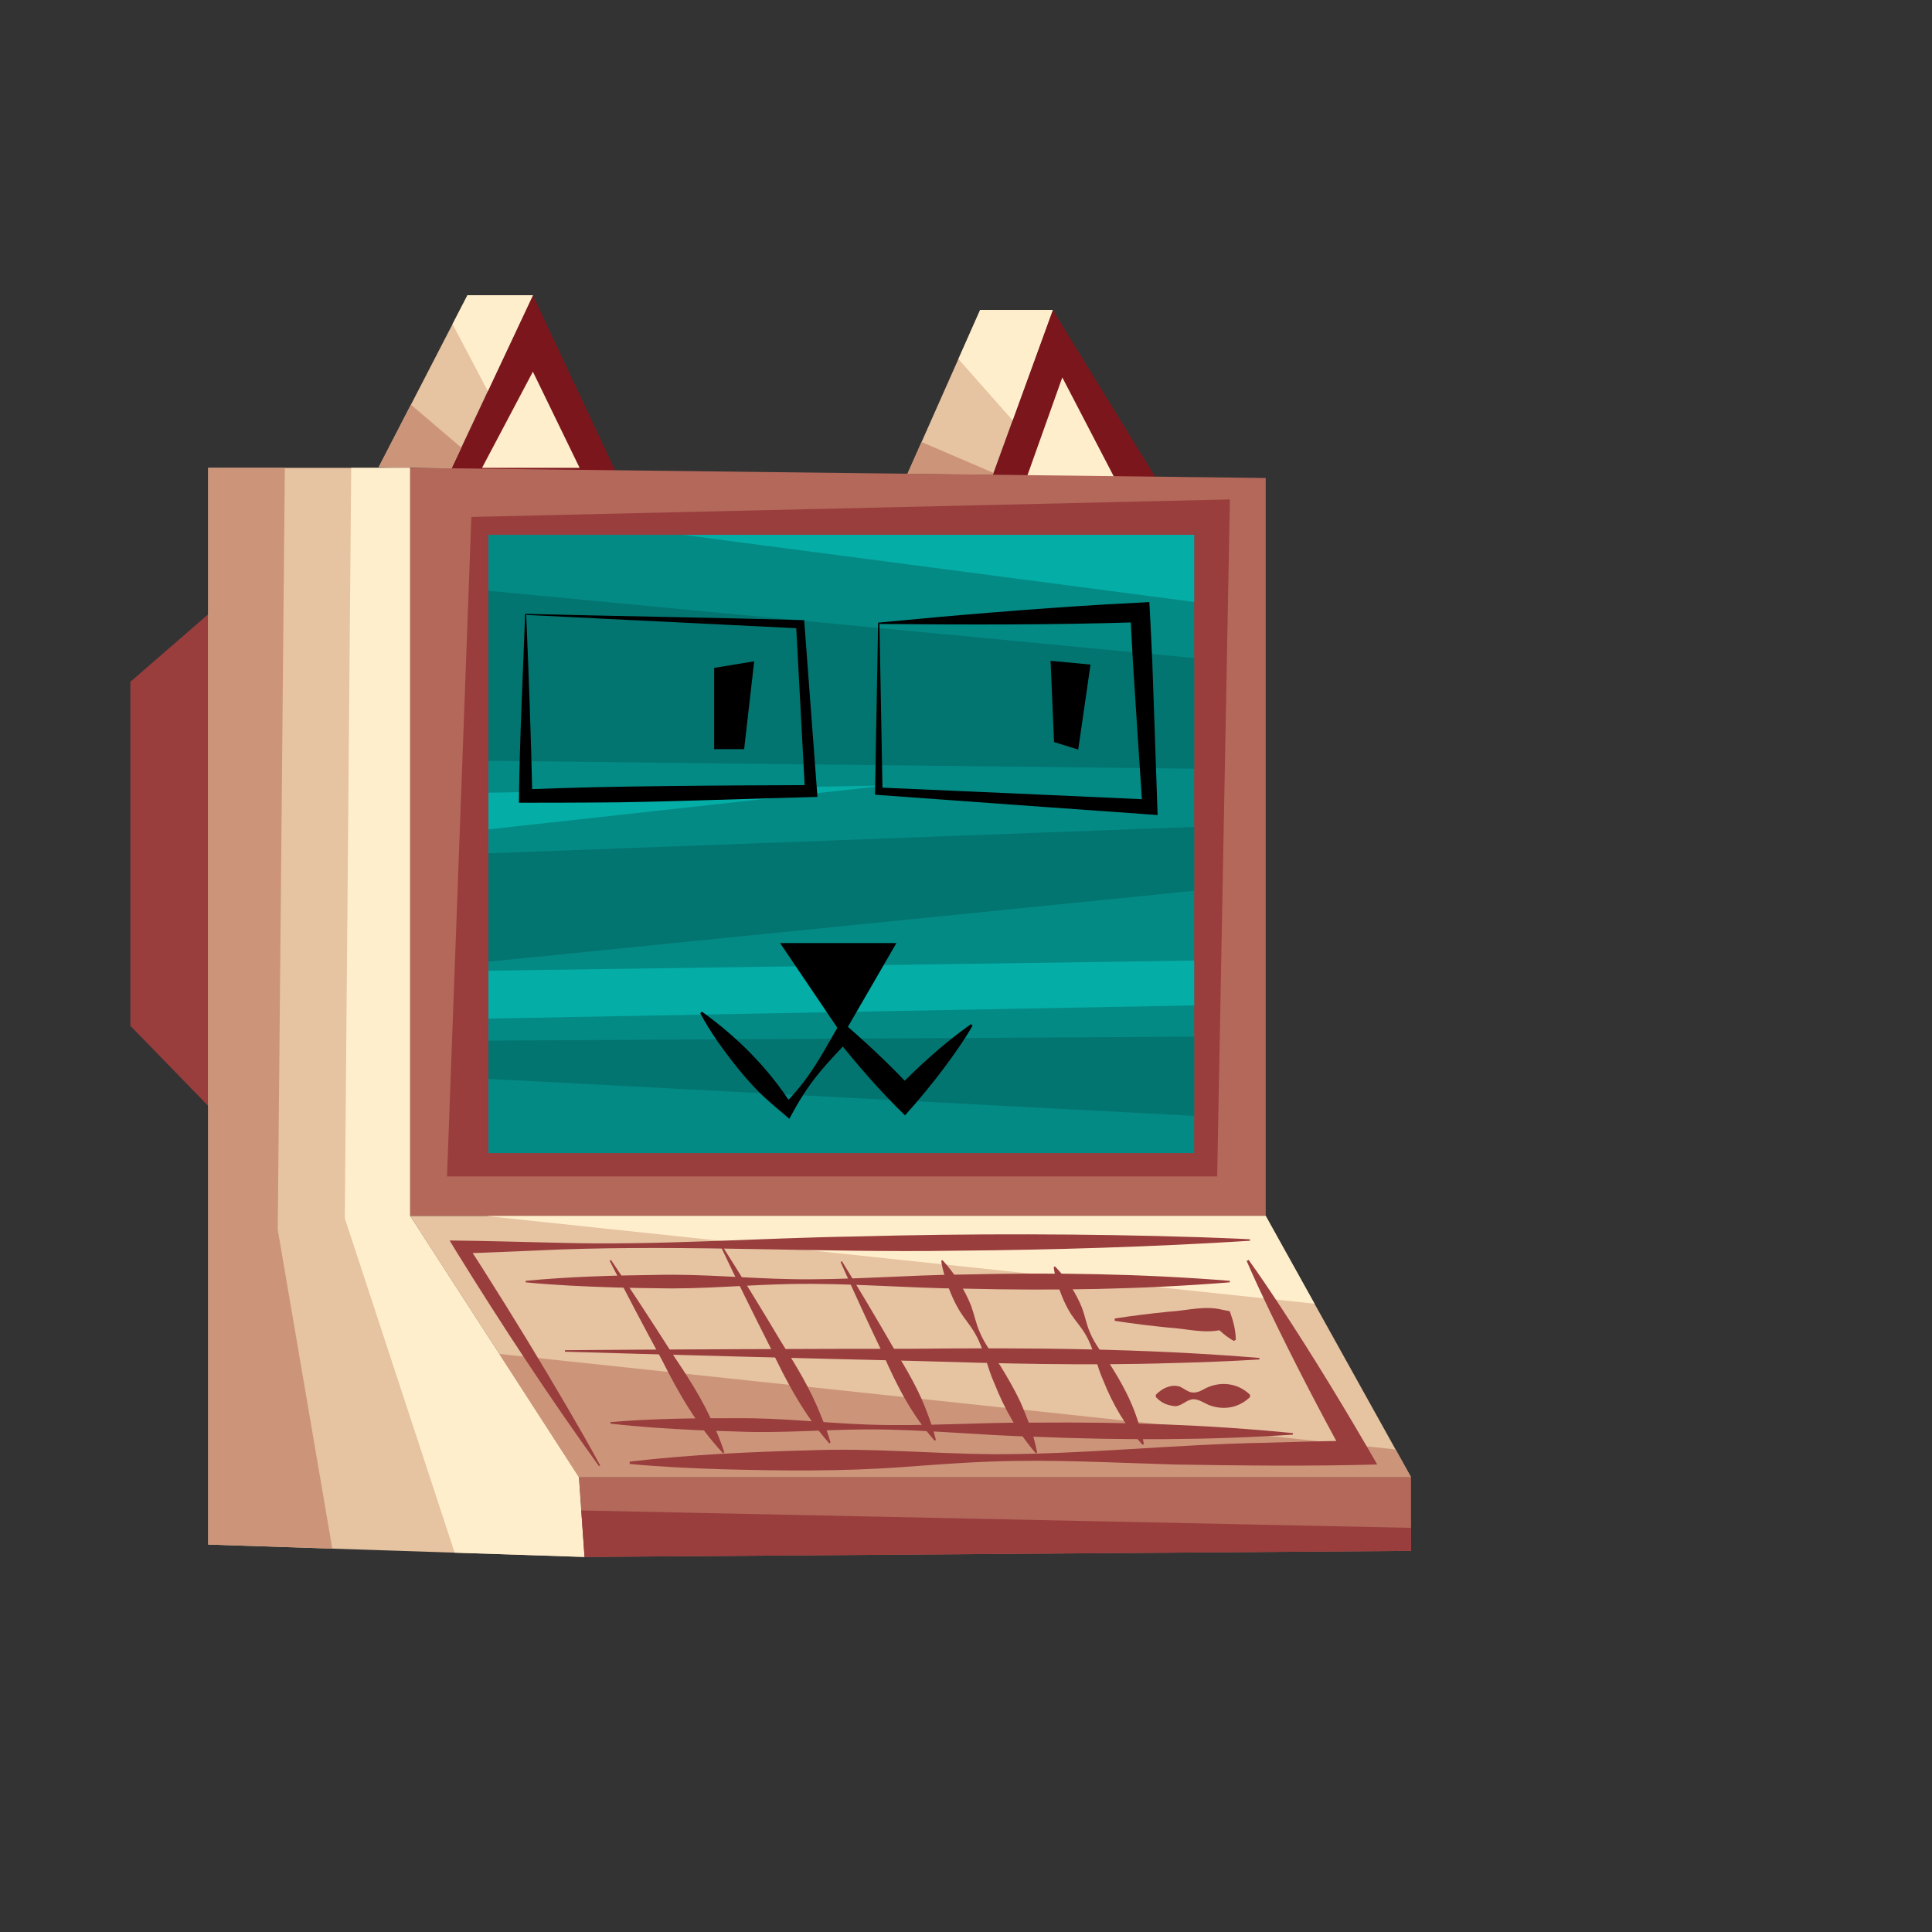 <?xml version="1.0" encoding="UTF-8"?>
<svg id="Capa_2" data-name="Capa 2" xmlns="http://www.w3.org/2000/svg" xmlns:xlink="http://www.w3.org/1999/xlink" viewBox="0 0 512 512">
  <rect x="0" y="0" width="512" height="512" fill="#333333" stroke="none"/>
  <defs>
    <style>
      .cls-1 {
        fill: #05ada7;
      }

      .cls-2 {
        clip-path: url(#clippath-6);
      }

      .cls-3 {
        fill: #048a85;
      }

      .cls-4 {
        clip-path: url(#clippath-4);
      }

      .cls-5 {
        fill: none;
      }

      .cls-6 {
        clip-path: url(#clippath-1);
      }

      .cls-7 {
        clip-path: url(#clippath-5);
      }

      .cls-8 {
        fill: #e6c3a1;
      }

      .cls-9 {
        clip-path: url(#clippath-3);
      }

      .cls-10 {
        fill: #fec;
      }

      .cls-11 {
        fill: #7c161d;
      }

      .cls-12 {
        fill: #cc957a;
      }

      .cls-13 {
        clip-path: url(#clippath-2);
      }

      .cls-14 {
        fill: #993d3d;
      }

      .cls-15 {
        fill: #037571;
      }

      .cls-16 {
        clip-path: url(#clippath);
      }

      .cls-17 {
        fill: #b3685a;
      }
    </style>
    <clipPath id="clippath">
      <polygon class="cls-8" points="55.18 123.99 55.18 409.32 154.91 412.61 153.42 391.47 108.69 322.24 108.69 123.99 55.18 123.99"/>
    </clipPath>
    <clipPath id="clippath-1">
      <polygon class="cls-8" points="123.88 78.24 100.37 123.77 119.67 124.11 141.22 78.24 123.88 78.24"/>
    </clipPath>
    <clipPath id="clippath-2">
      <polygon class="cls-8" points="259.75 82.14 240.5 125.54 263.11 125.81 278.99 82.14 259.75 82.14"/>
    </clipPath>
    <clipPath id="clippath-3">
      <rect class="cls-5" width="512" height="512"/>
    </clipPath>
    <clipPath id="clippath-4">
      <rect class="cls-5" x="129.43" y="141.73" width="187.03" height="163.85"/>
    </clipPath>
    <clipPath id="clippath-5">
      <polygon class="cls-8" points="153.42 391.47 373.93 391.47 335.43 322.24 108.69 322.24 153.42 391.47"/>
    </clipPath>
    <clipPath id="clippath-6">
      <polygon class="cls-17" points="153.42 391.47 154.91 412.61 373.95 411 373.93 391.47 153.42 391.47"/>
    </clipPath>
  </defs>
  <g id="Services_Graphic">
    <g id="PC">
      <polygon class="cls-14" points="55.75 162.29 34.55 180.68 34.55 271.85 57.75 295.73 55.75 162.29"/>
      <g>
        <polygon class="cls-8" points="55.18 123.99 55.18 409.32 154.91 412.61 153.42 391.47 108.69 322.24 108.69 123.99 55.18 123.99"/>
        <g class="cls-16">
          <polygon class="cls-12" points="35.82 85.82 75.75 94.85 73.61 325.89 90.07 422.16 31.62 419.67 35.82 85.82"/>
          <polygon class="cls-10" points="124.17 422.69 91.37 322.82 93.21 108.16 119.75 102.45 127.75 325.89 179.56 425.89 124.17 422.69"/>
        </g>
      </g>
      <g id="eir">
        <polygon class="cls-11" points="118.47 126.67 141.22 78.24 163.97 126.67 118.47 126.67"/>
        <polygon class="cls-11" points="262.06 128.7 278.99 82.14 307.56 128.7 262.06 128.7"/>
        <polyline class="cls-10" points="127.75 123.98 141.22 98.5 153.6 123.98"/>
        <polyline class="cls-10" points="272.03 126.67 281.52 100.02 295.38 126.67"/>
        <g>
          <polygon class="cls-8" points="123.88 78.24 100.37 123.77 119.67 124.11 141.22 78.24 123.88 78.24"/>
          <g class="cls-6">
            <polygon class="cls-10" points="108.69 64.53 134.38 113.34 163.12 67.34 108.69 64.53"/>
            <polygon class="cls-12" points="95.23 160.85 120.79 149.17 130.67 125.81 98.64 98.5 95.23 160.85"/>
          </g>
        </g>
        <g>
          <polygon class="cls-8" points="259.75 82.14 240.5 125.54 263.11 125.81 278.99 82.14 259.75 82.14"/>
          <g class="cls-13">
            <polygon class="cls-10" points="235.58 74.35 278.41 122.76 311.65 85.48 302.93 68.94 235.58 74.35"/>
            <polygon class="cls-12" points="216.93 105.42 215.95 152.58 273.88 151.6 278.22 131.74 216.93 105.42"/>
          </g>
        </g>
      </g>
      <g id="screen">
        <g class="cls-9">
          <polygon class="cls-17" points="108.69 322.24 108.69 123.98 335.43 126.67 335.43 322.24 108.69 322.24"/>
          <polygon class="cls-14" points="118.47 311.76 124.92 137 325.93 132.36 322.56 311.76 118.47 311.76"/>
          <rect class="cls-3" x="129.43" y="141.73" width="187.03" height="163.85"/>
          <g class="cls-4">
            <polygon class="cls-15" points="105.56 154.28 341.59 176.77 341.59 204 93.66 201.23 105.56 154.28"/>
            <polygon class="cls-15" points="99.95 257.83 100.81 227.2 332.96 218.51 332.96 234.42 99.95 257.83"/>
            <polygon class="cls-15" points="101.67 284.48 100.81 275.93 330.43 274.64 330.43 296.45 101.67 284.48"/>
            <polygon class="cls-1" points="346.34 163.45 38.67 123.04 57.66 87.08 346.34 111.27 346.34 163.45"/>
            <polygon class="cls-1" points="32.2 271.75 339.78 266 339.78 254.23 31.34 258.66 32.2 271.75"/>
            <polygon class="cls-1" points="36.08 211.78 235 208.16 23.57 231.45 36.08 211.78"/>
          </g>
        </g>
      </g>
      <g id="keyboard">
        <g>
          <polygon class="cls-8" points="153.42 391.47 373.93 391.47 335.43 322.24 108.69 322.24 153.42 391.47"/>
          <g class="cls-7">
            <polygon class="cls-10" points="93.71 318.53 359.11 346.63 346.53 309.19 92.19 302.35 93.71 318.53"/>
            <polygon class="cls-12" points="141.47 422.26 113.93 356.85 379.26 385.12 388.74 407.09 141.47 422.26"/>
          </g>
        </g>
        <g>
          <polygon class="cls-17" points="153.42 391.47 154.91 412.61 373.95 411 373.93 391.47 153.42 391.47"/>
          <g class="cls-2">
            <polygon class="cls-14" points="145.34 400.11 380.98 405.05 405.8 420.8 141.47 422.26 145.34 400.11"/>
          </g>
        </g>
        <g>
          <path class="cls-14" d="M166.85,387.35c16-1.88,32.05-2.59,48.13-3.01,16.06-.62,32.13.91,48.18,1.04,24.1.07,48.12-2.63,72.22-3.03,8.03-.25,16.05-.5,24.08-.52l-2.74,4.78c-7-12.72-13.9-25.99-20.19-39.08-2.12-4.41-4.2-8.85-6.15-13.36l.52-.29c2.86,3.99,5.6,8.06,8.29,12.15,8.98,13.64,17.65,27.93,25.79,42.07-17.85.5-35.75.29-53.61.01-16.05-.45-32.12-1.39-48.18-.8-8.02.26-16.04.9-24.06,1.48-16.04,1.18-32.1,1-48.16.56-8.03-.26-16.07-.63-24.1-1.39v-.6Z"/>
          <path class="cls-14" d="M139.31,339.43c11.54-1.1,23.4-1.44,34.99-1.57,11.68-.27,23.33.89,34.99,1.12,15.56.33,31.1-1.12,46.65-1.23,23.34-.55,46.69-.19,69.98,1.68v.4c-23.29,1.87-46.64,2.24-69.98,1.68-15.56-.12-31.1-1.56-46.65-1.23-11.66.23-23.31,1.4-34.99,1.12-2.88-.02-8.78-.13-11.66-.22-7.78-.25-15.55-.59-23.33-1.35v-.4Z"/>
          <path class="cls-14" d="M149.72,357.81c22.97-.19,69.08-.38,92.04-.37,30.69-.32,61.39-.1,92.01,2.43v.4c-7.68.46-15.35.77-23.02.95-23.01.73-46.02.12-69.02-.58-22.91-.51-69.1-1.73-92.01-2.43,0,0,0-.4,0-.4"/>
          <path class="cls-14" d="M161.76,376.86c11.21-.92,22.7-1.07,33.94-1.02,11.32-.09,22.6,1.26,33.9,1.67,15.08.57,30.16-.63,45.24-.5,22.63-.19,45.26.54,67.8,2.78v.4c-22.61,1.5-45.24,1.5-67.86.58-15.08-.36-30.11-2.04-45.2-1.96-11.31.05-22.62,1.03-33.93.57-2.79-.07-8.5-.27-11.3-.4-7.53-.37-15.06-.83-22.59-1.71v-.4Z"/>
          <path class="cls-14" d="M279.6,335.63c3.11,3.19,5.54,7,7.2,11.11.75,2.08,1.15,4.33,2.03,6.34,1.24,3.07,3.41,5.68,5.27,8.4,2.97,4.64,5.63,9.46,7.33,14.72.7,2.1,1.34,4.23,1.71,6.5l-.36.18c-4.53-4.94-7.88-10.71-10.34-16.9-1.85-4-2.51-8.53-4.77-12.33-1.09-1.91-2.64-3.58-3.86-5.43-1.77-2.8-2.96-5.92-3.87-9.1-.3-1.07-.56-2.17-.7-3.33l.36-.18Z"/>
          <path class="cls-14" d="M191.31,330.03c5.32,8.43,10.53,16.91,15.63,25.47,3.99,6.33,7.9,12.7,10.63,19.7.96,2.31,1.85,4.66,2.54,7.12l-.35.19c-6.66-7.57-11.4-16.41-15.63-25.47-4.51-8.88-8.9-17.82-13.17-26.82l.35-.19"/>
          <path class="cls-14" d="M161.93,333.92c5.51,8.2,10.92,16.46,16.22,24.79,4.14,6.16,8.19,12.36,11.09,19.22,1.01,2.27,1.96,4.57,2.71,6.99l-.35.2c-6.82-7.3-11.78-15.93-16.22-24.79-4.72-8.67-9.32-17.42-13.81-26.21l.35-.2"/>
          <path class="cls-14" d="M223.12,334.24c4.67,7.61,9.24,15.28,13.69,23.02,3.51,5.72,6.93,11.47,9.17,17.85.79,2.1,1.51,4.24,2.04,6.48l-.35.19c-6.02-6.77-10.12-14.79-13.69-23.02-3.86-8.05-7.59-16.16-11.21-24.32l.35-.19"/>
          <path class="cls-14" d="M249.76,333.94c3.25,3.53,5.8,7.67,7.59,12.1.81,2.24,1.28,4.65,2.22,6.83,1.34,3.31,3.61,6.17,5.57,9.14,1.86,3.04,3.66,6.12,5.18,9.33,1.92,4.33,3.6,8.79,4.54,13.61l-.36.18c-4.79-5.54-8.26-11.69-10.92-18.38-1.97-4.32-2.76-9.18-5.15-13.3-1.15-2.07-2.78-3.91-4.05-5.92-1.86-3.05-3.15-6.41-4.16-9.83-.33-1.15-.62-2.33-.79-3.57l.36-.18Z"/>
          <path class="cls-14" d="M158.74,388.56c-13.37-18.58-25.95-37.71-37.98-57.17l-1.6-2.65c9.72.1,19.45.4,29.16.62,26.15.72,52.26-1.27,78.39-1.68,30.41-.81,61.05-.77,91.47.2,4.36.18,8.72.3,13.07.54v.4c-25.99,1.63-52.35,2.42-78.38,2.63-34.85.55-69.7-1.58-104.54-.32-8.71.36-17.42.78-26.13,1.05l1.42-2.61c1.58,2.38,3.13,4.79,4.66,7.2,7.66,12.08,15.11,24.28,22.31,36.63,2.88,4.94,5.73,9.91,8.46,14.95l-.34.21Z"/>
          <path class="cls-14" d="M295.41,349.42c4.75-.74,9.51-1.33,14.28-1.8,4.76-.26,9.54-1.72,14.28-.51l1.93.38c.88,2.44,1.57,4.88,1.6,7.56l-.51.31c-2.06-1.14-3.72-2.62-5.26-4.29l2.24,1.27c-4.75,1.21-9.52-.26-14.28-.51-4.77-.48-9.53-1.06-14.28-1.8v-.6Z"/>
          <path class="cls-14" d="M306.31,369.63c1.74-1.79,3.98-2.81,6.24-2.2,1.04.39,2.08,1.36,3.12,1.54,1.04.21,2.08-.1,3.12-.68,4.03-2.35,9.02-2.04,12.48,1.34,0,0,0,.6,0,.6-3.06,2.95-7.1,3.57-10.92,2.11-1.46-.63-3.08-1.85-4.68-1.45-1.53.31-2.95,2.06-4.68,1.71-1.83-.26-3.18-.8-4.68-2.37v-.6"/>
        </g>
      </g>
      <g id="boca">
        <polygon points="237.56 249.92 223.33 274.49 206.73 249.92 237.56 249.92"/>
        <path d="M186.01,268.1c9.42,6.75,17.7,15.05,23.92,24.83l-2.49.12c1.45-1.51,2.89-3.02,4.2-4.63,4.51-5.43,7.74-11.74,11.27-17.82l2.18,1.86c5.8,5.07,11.68,10.64,16.89,16.3l-4.64.04c6.23-6.3,12.69-12.25,19.97-17.39l.44.41c-2.25,3.9-4.82,7.5-7.44,11.04-3.27,4.38-6.82,8.66-10.47,12.73-6.37-6.18-12.43-13.12-17.95-20.07l3.38-.21c-2.84,3.06-5.78,6.04-8.38,9.27-3.02,3.66-5.48,7.73-7.71,11.91-2.71-2.35-5.61-4.64-8.13-7.17-4.03-4.11-7.57-8.65-10.9-13.36-1.64-2.39-3.21-4.83-4.58-7.46l.45-.4Z"/>
      </g>
      <g id="eyes">
        <path d="M139.45,162.96c.61,14.01,1.35,34.27,1.62,48l-1.79-1.76c21.86-.95,53.42-1.05,75.61-1.14l-1.56,1.69-2.37-44.26,1.07,1.04-72.58-3.57ZM139.17,162.67c22.03.59,52.16,1.05,73.94,1.67l.08,1.01,3.32,44.2.12,1.64c-14.2.32-44.55,1.48-58.38,1.48-6.91.07-13.82.05-20.73.06l.03-1.77c.14-14.22,1.09-33.96,1.62-48.29"/>
        <path d="M233.07,165.36l.81,44.33-.94-.99c17.93.76,53.98,2.38,71.9,3.2l-2.09,2.07c-.57-8.58-2.01-30.37-2.53-38.66-.26-4.3-.46-8.6-.67-12.89l2.69,2.46c-23.23.76-45.63.67-69.19.48M232.71,165.01c19.5-1.9,40.52-3.65,60.45-4.84,1.78-.08,9.78-.53,11.43-.61.27,5.15.56,10.34.77,15.49.35,9.5,1.09,31.24,1.42,40.94l-2.16-.15c-18.38-1.31-54.36-3.87-72.74-5.23l.02-.92.81-44.68Z"/>
        <polygon id="EYE01" points="189.26 177 189.26 198.53 197.21 198.53 199.87 175.25 189.26 177"/>
        <polygon id="EYE02" points="278.41 175.12 279.33 196.65 285.74 198.65 289 176.12 278.41 175.12"/>
      </g>
    </g>
  </g>
</svg>